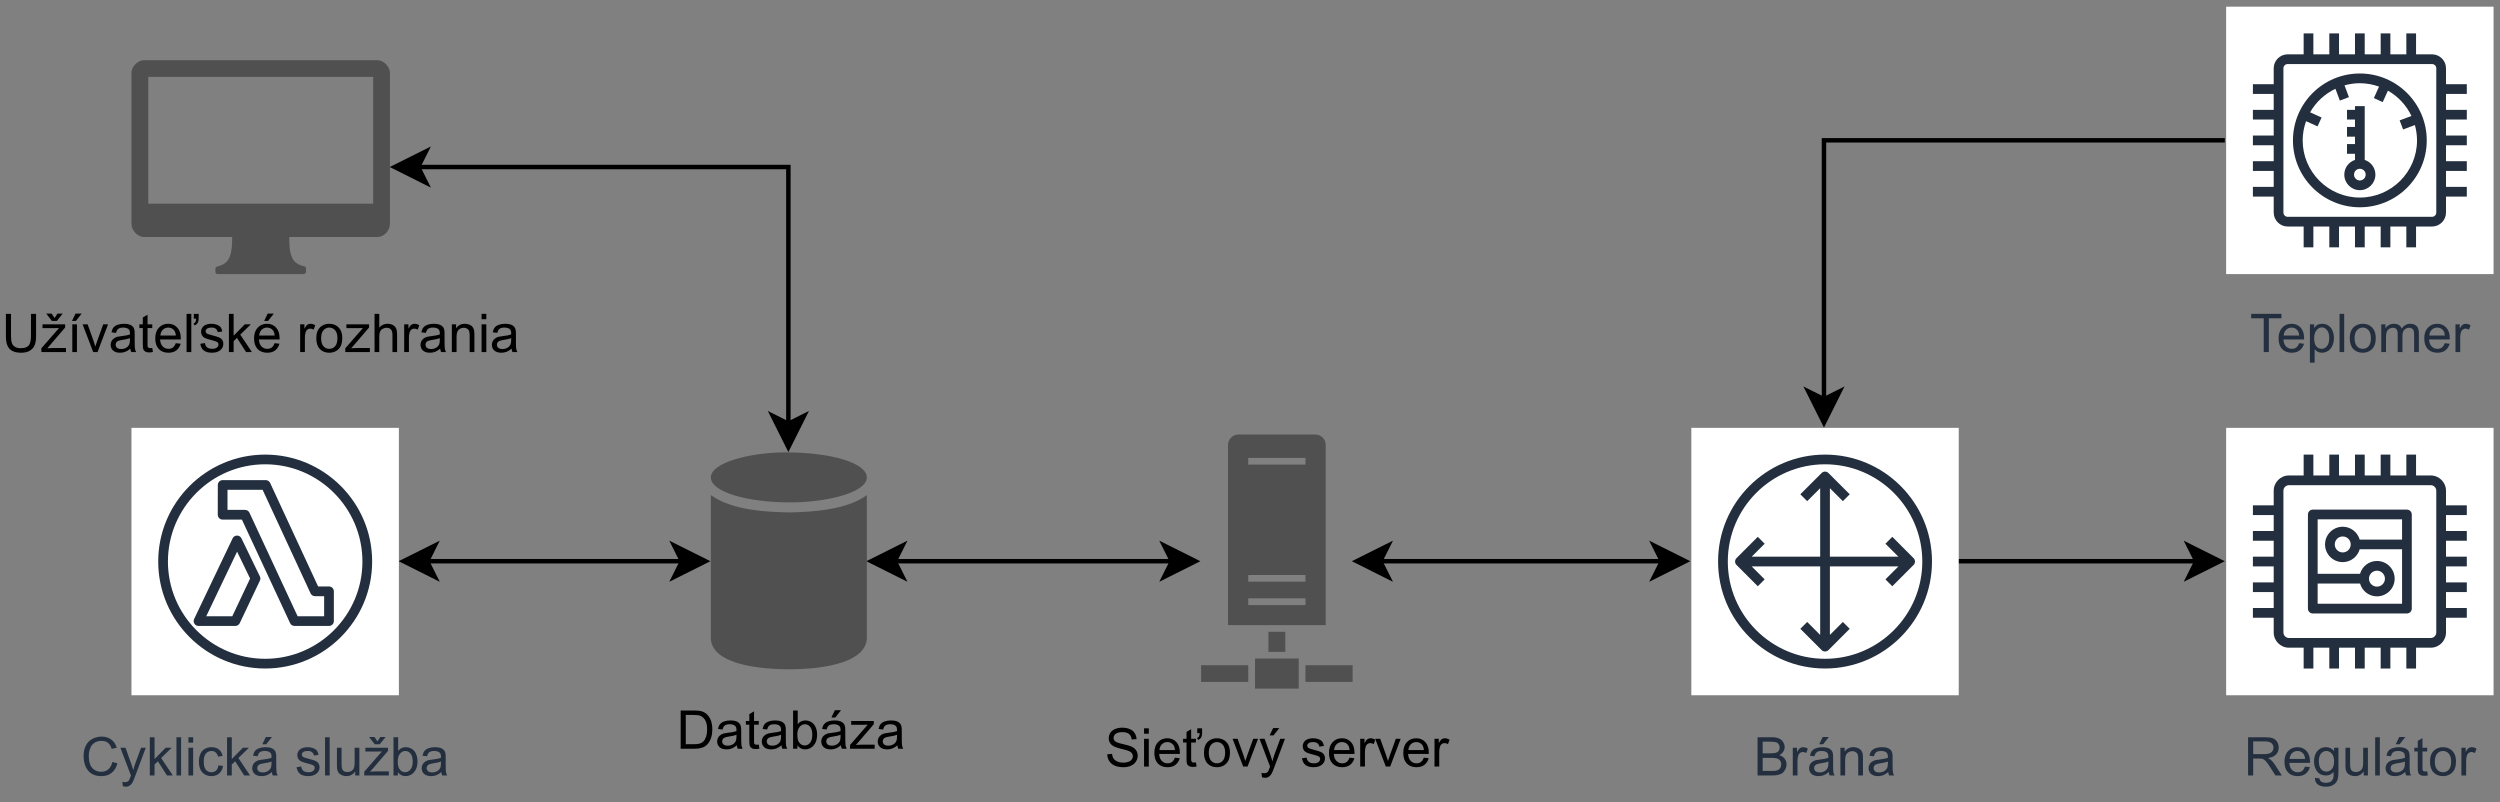 <?xml version="1.0" encoding="UTF-8" standalone="no"?>
<svg 
   width="420.96pt"
   height="135.12pt"
   viewBox="0 0 420.96 135.12"
   version="1.1"
   id="svg342"
   xmlns:xlink="http://www.w3.org/1999/xlink"
   xmlns="http://www.w3.org/2000/svg"
   xmlns:svg="http://www.w3.org/2000/svg" content="%3Cmxfile%20host%3D%22app.diagrams.net%22%20modified%3D%222023-04-27T12%3A42%3A19.243Z%22%20agent%3D%22Mozilla%2F5.0%20(Windows%20NT%2010.0%3B%20Win64%3B%20x64)%20AppleWebKit%2F537.36%20(KHTML%2C%20like%20Gecko)%20Chrome%2F111.0.0.0%20Safari%2F537.36%20OPR%2F97.0.0.0%22%20etag%3D%22HpfS0YXTaLjJG8VN2_vz%22%20version%3D%2221.1.8%22%20type%3D%22device%22%3E%20%20%20%3Cdiagram%20name%3D%22Page-1%22%20id%3D%22-tkkrf8Qptewk777ZRkj%22%3E%20%20%20%20%20%3CmxGraphModel%20dx%3D%221393%22%20dy%3D%22766%22%20grid%3D%221%22%20gridSize%3D%2210%22%20guides%3D%221%22%20tooltips%3D%221%22%20connect%3D%221%22%20arrows%3D%221%22%20fold%3D%221%22%20page%3D%220%22%20pageScale%3D%221%22%20pageWidth%3D%22850%22%20pageHeight%3D%221100%22%20math%3D%220%22%20shadow%3D%220%22%3E%20%20%20%20%20%20%20%3Croot%3E%20%20%20%20%20%20%20%20%20%3CmxCell%20id%3D%220%22%20%2F%3E%20%20%20%20%20%20%20%20%20%3CmxCell%20id%3D%221%22%20parent%3D%220%22%20%2F%3E%20%20%20%20%20%20%20%20%20%3CmxCell%20id%3D%22C4zpo3pCTTCmtiMoI55f-9%22%20value%3D%22%22%20style%3D%22edgeStyle%3DorthogonalEdgeStyle%3Brounded%3D0%3BorthogonalLoop%3D1%3BjettySize%3Dauto%3Bhtml%3D1%3BstartArrow%3Dclassic%3BstartFill%3D1%3BendArrow%3Dnone%3BendFill%3D0%3B%22%20parent%3D%221%22%20source%3D%22C4zpo3pCTTCmtiMoI55f-1%22%20target%3D%22C4zpo3pCTTCmtiMoI55f-2%22%20edge%3D%221%22%3E%20%20%20%20%20%20%20%20%20%20%20%3CmxGeometry%20relative%3D%221%22%20as%3D%22geometry%22%20%2F%3E%20%20%20%20%20%20%20%20%20%3C%2FmxCell%3E%20%20%20%20%20%20%20%20%20%3CmxCell%20id%3D%22C4zpo3pCTTCmtiMoI55f-1%22%20value%3D%22Regul%C3%A1tor%22%20style%3D%22sketch%3D0%3BoutlineConnect%3D0%3BfontColor%3D%23232F3E%3BgradientColor%3Dnone%3BstrokeColor%3D%23232F3E%3BfillColor%3D%23ffffff%3Bdashed%3D0%3BverticalLabelPosition%3Dbottom%3BverticalAlign%3Dtop%3Balign%3Dcenter%3Bhtml%3D1%3BfontSize%3D12%3BfontStyle%3D0%3Baspect%3Dfixed%3Bshape%3Dmxgraph.aws4.resourceIcon%3BresIcon%3Dmxgraph.aws4.generic%3B%22%20parent%3D%221%22%20vertex%3D%221%22%3E%20%20%20%20%20%20%20%20%20%20%20%3CmxGeometry%20x%3D%22670%22%20y%3D%22204.5%22%20width%3D%2260%22%20height%3D%2260%22%20as%3D%22geometry%22%20%2F%3E%20%20%20%20%20%20%20%20%20%3C%2FmxCell%3E%20%20%20%20%20%20%20%20%20%3CmxCell%20id%3D%22C4zpo3pCTTCmtiMoI55f-10%22%20value%3D%22%22%20style%3D%22edgeStyle%3DorthogonalEdgeStyle%3Brounded%3D0%3BorthogonalLoop%3D1%3BjettySize%3Dauto%3Bhtml%3D1%3BstartArrow%3Dclassic%3BstartFill%3D1%3B%22%20parent%3D%221%22%20source%3D%22C4zpo3pCTTCmtiMoI55f-2%22%20target%3D%22C4zpo3pCTTCmtiMoI55f-4%22%20edge%3D%221%22%3E%20%20%20%20%20%20%20%20%20%20%20%3CmxGeometry%20relative%3D%221%22%20as%3D%22geometry%22%3E%20%20%20%20%20%20%20%20%20%20%20%20%20%3CmxPoint%20x%3D%22510%22%20y%3D%22238.5%22%20as%3D%22targetPoint%22%20%2F%3E%20%20%20%20%20%20%20%20%20%20%20%3C%2FmxGeometry%3E%20%20%20%20%20%20%20%20%20%3C%2FmxCell%3E%20%20%20%20%20%20%20%20%20%3CmxCell%20id%3D%22C4zpo3pCTTCmtiMoI55f-2%22%20value%3D%22Br%C3%A1na%22%20style%3D%22sketch%3D0%3BoutlineConnect%3D0%3BfontColor%3D%23232F3E%3BgradientColor%3Dnone%3BstrokeColor%3D%23232F3E%3BfillColor%3D%23ffffff%3Bdashed%3D0%3BverticalLabelPosition%3Dbottom%3BverticalAlign%3Dtop%3Balign%3Dcenter%3Bhtml%3D1%3BfontSize%3D12%3BfontStyle%3D0%3Baspect%3Dfixed%3Bshape%3Dmxgraph.aws4.resourceIcon%3BresIcon%3Dmxgraph.aws4.customer_gateway%3B%22%20parent%3D%221%22%20vertex%3D%221%22%3E%20%20%20%20%20%20%20%20%20%20%20%3CmxGeometry%20x%3D%22550%22%20y%3D%22204.5%22%20width%3D%2260%22%20height%3D%2260%22%20as%3D%22geometry%22%20%2F%3E%20%20%20%20%20%20%20%20%20%3C%2FmxCell%3E%20%20%20%20%20%20%20%20%20%3CmxCell%20id%3D%22C4zpo3pCTTCmtiMoI55f-12%22%20value%3D%22%22%20style%3D%22edgeStyle%3DorthogonalEdgeStyle%3Brounded%3D0%3BorthogonalLoop%3D1%3BjettySize%3Dauto%3Bhtml%3D1%3BstartArrow%3Dclassic%3BstartFill%3D1%3B%22%20parent%3D%221%22%20source%3D%22C4zpo3pCTTCmtiMoI55f-4%22%20target%3D%22C4zpo3pCTTCmtiMoI55f-5%22%20edge%3D%221%22%3E%20%20%20%20%20%20%20%20%20%20%20%3CmxGeometry%20relative%3D%221%22%20as%3D%22geometry%22%20%2F%3E%20%20%20%20%20%20%20%20%20%3C%2FmxCell%3E%20%20%20%20%20%20%20%20%20%3CmxCell%20id%3D%22C4zpo3pCTTCmtiMoI55f-4%22%20value%3D%22Sie%C5%A5ov%C3%BD%20server%22%20style%3D%22sketch%3D0%3BpointerEvents%3D1%3Bshadow%3D0%3Bdashed%3D0%3Bhtml%3D1%3BstrokeColor%3Dnone%3BfillColor%3D%23505050%3BlabelPosition%3Dcenter%3BverticalLabelPosition%3Dbottom%3BverticalAlign%3Dtop%3BoutlineConnect%3D0%3Balign%3Dcenter%3Bshape%3Dmxgraph.office.servers.network%3B%22%20parent%3D%221%22%20vertex%3D%221%22%3E%20%20%20%20%20%20%20%20%20%20%20%3CmxGeometry%20x%3D%22440%22%20y%3D%22206%22%20width%3D%2234%22%20height%3D%2257%22%20as%3D%22geometry%22%20%2F%3E%20%20%20%20%20%20%20%20%20%3C%2FmxCell%3E%20%20%20%20%20%20%20%20%20%3CmxCell%20id%3D%22C4zpo3pCTTCmtiMoI55f-5%22%20value%3D%22Datab%C3%A1za%22%20style%3D%22sketch%3D0%3Bshadow%3D0%3Bdashed%3D0%3Bhtml%3D1%3BstrokeColor%3Dnone%3BfillColor%3D%23505050%3BlabelPosition%3Dcenter%3BverticalLabelPosition%3Dbottom%3BverticalAlign%3Dtop%3BoutlineConnect%3D0%3Balign%3Dcenter%3Bshape%3Dmxgraph.office.databases.database%3B%22%20parent%3D%221%22%20vertex%3D%221%22%3E%20%20%20%20%20%20%20%20%20%20%20%3CmxGeometry%20x%3D%22330%22%20y%3D%22210%22%20width%3D%2235%22%20height%3D%2249%22%20as%3D%22geometry%22%20%2F%3E%20%20%20%20%20%20%20%20%20%3C%2FmxCell%3E%20%20%20%20%20%20%20%20%20%3CmxCell%20id%3D%22C4zpo3pCTTCmtiMoI55f-28%22%20style%3D%22edgeStyle%3DorthogonalEdgeStyle%3Brounded%3D0%3BorthogonalLoop%3D1%3BjettySize%3Dauto%3Bhtml%3D1%3BstartArrow%3Dclassic%3BstartFill%3D1%3B%22%20parent%3D%221%22%20source%3D%22C4zpo3pCTTCmtiMoI55f-6%22%20target%3D%22C4zpo3pCTTCmtiMoI55f-5%22%20edge%3D%221%22%3E%20%20%20%20%20%20%20%20%20%20%20%3CmxGeometry%20relative%3D%221%22%20as%3D%22geometry%22%20%2F%3E%20%20%20%20%20%20%20%20%20%3C%2FmxCell%3E%20%20%20%20%20%20%20%20%20%3CmxCell%20id%3D%22C4zpo3pCTTCmtiMoI55f-6%22%20value%3D%22U%C5%BE%C3%ADvate%C4%BEsk%C3%A9%20rozhrania%22%20style%3D%22sketch%3D0%3BpointerEvents%3D1%3Bshadow%3D0%3Bdashed%3D0%3Bhtml%3D1%3BstrokeColor%3Dnone%3BfillColor%3D%23505050%3BlabelPosition%3Dcenter%3BverticalLabelPosition%3Dbottom%3BverticalAlign%3Dtop%3BoutlineConnect%3D0%3Balign%3Dcenter%3Bshape%3Dmxgraph.office.devices.mac_client%3B%22%20parent%3D%221%22%20vertex%3D%221%22%3E%20%20%20%20%20%20%20%20%20%20%20%3CmxGeometry%20x%3D%22200%22%20y%3D%22122%22%20width%3D%2258%22%20height%3D%2248%22%20as%3D%22geometry%22%20%2F%3E%20%20%20%20%20%20%20%20%20%3C%2FmxCell%3E%20%20%20%20%20%20%20%20%20%3CmxCell%20id%3D%22C4zpo3pCTTCmtiMoI55f-18%22%20style%3D%22edgeStyle%3DorthogonalEdgeStyle%3Brounded%3D0%3BorthogonalLoop%3D1%3BjettySize%3Dauto%3Bhtml%3D1%3BstartArrow%3Dclassic%3BstartFill%3D1%3B%22%20parent%3D%221%22%20source%3D%22C4zpo3pCTTCmtiMoI55f-8%22%20target%3D%22C4zpo3pCTTCmtiMoI55f-5%22%20edge%3D%221%22%3E%20%20%20%20%20%20%20%20%20%20%20%3CmxGeometry%20relative%3D%221%22%20as%3D%22geometry%22%20%2F%3E%20%20%20%20%20%20%20%20%20%3C%2FmxCell%3E%20%20%20%20%20%20%20%20%20%3CmxCell%20id%3D%22C4zpo3pCTTCmtiMoI55f-8%22%20value%3D%22Cyklick%C3%A1%20slu%C5%BEba%22%20style%3D%22sketch%3D0%3BoutlineConnect%3D0%3BfontColor%3D%23232F3E%3BgradientColor%3Dnone%3BstrokeColor%3D%23232F3E%3BfillColor%3D%23ffffff%3Bdashed%3D0%3BverticalLabelPosition%3Dbottom%3BverticalAlign%3Dtop%3Balign%3Dcenter%3Bhtml%3D1%3BfontSize%3D12%3BfontStyle%3D0%3Baspect%3Dfixed%3Bshape%3Dmxgraph.aws4.resourceIcon%3BresIcon%3Dmxgraph.aws4.lambda_function%3B%22%20parent%3D%221%22%20vertex%3D%221%22%3E%20%20%20%20%20%20%20%20%20%20%20%3CmxGeometry%20x%3D%22200%22%20y%3D%22204.5%22%20width%3D%2260%22%20height%3D%2260%22%20as%3D%22geometry%22%20%2F%3E%20%20%20%20%20%20%20%20%20%3C%2FmxCell%3E%20%20%20%20%20%20%20%20%20%3CmxCell%20id%3D%22C4zpo3pCTTCmtiMoI55f-26%22%20style%3D%22edgeStyle%3DorthogonalEdgeStyle%3Brounded%3D0%3BorthogonalLoop%3D1%3BjettySize%3Dauto%3Bhtml%3D1%3BstartArrow%3Dnone%3BstartFill%3D0%3BendArrow%3Dclassic%3BendFill%3D1%3B%22%20parent%3D%221%22%20source%3D%22C4zpo3pCTTCmtiMoI55f-25%22%20target%3D%22C4zpo3pCTTCmtiMoI55f-2%22%20edge%3D%221%22%3E%20%20%20%20%20%20%20%20%20%20%20%3CmxGeometry%20relative%3D%221%22%20as%3D%22geometry%22%20%2F%3E%20%20%20%20%20%20%20%20%20%3C%2FmxCell%3E%20%20%20%20%20%20%20%20%20%3CmxCell%20id%3D%22C4zpo3pCTTCmtiMoI55f-25%22%20value%3D%22Teplomer%22%20style%3D%22sketch%3D0%3BoutlineConnect%3D0%3BfontColor%3D%23232F3E%3BgradientColor%3Dnone%3BstrokeColor%3D%23232F3E%3BfillColor%3D%23ffffff%3Bdashed%3D0%3BverticalLabelPosition%3Dbottom%3BverticalAlign%3Dtop%3Balign%3Dcenter%3Bhtml%3D1%3BfontSize%3D12%3BfontStyle%3D0%3Baspect%3Dfixed%3Bshape%3Dmxgraph.aws4.resourceIcon%3BresIcon%3Dmxgraph.aws4.thermostat%3B%22%20parent%3D%221%22%20vertex%3D%221%22%3E%20%20%20%20%20%20%20%20%20%20%20%3CmxGeometry%20x%3D%22670%22%20y%3D%22110%22%20width%3D%2260%22%20height%3D%2260%22%20as%3D%22geometry%22%20%2F%3E%20%20%20%20%20%20%20%20%20%3C%2FmxCell%3E%20%20%20%20%20%20%20%3C%2Froot%3E%20%20%20%20%20%3C%2FmxGraphModel%3E%20%20%20%3C%2Fdiagram%3E%20%3C%2Fmxfile%3E%20">
  <rect x="0" y="0" width="420.96" height="135.12" fill="#808080" stroke="none"/>
  <defs
     id="defs110">
    <g
       id="g108">
      <g
         id="glyph-0-0">
        <path
           d="M 1.125 0 L 1.125 -5.625 L 5.625 -5.625 L 5.625 0 Z M 1.266 -0.141 L 5.484 -0.141 L 5.484 -5.484 L 1.266 -5.484 Z M 1.266 -0.141 "
           id="path2" />
      </g>
      <g
         id="glyph-0-1">
        <path
           d="M 0.703 0 L 0.703 -6.438 L 3.562 -6.438 C 4.133 -6.438 4.57 -6.379 4.875 -6.266 C 5.176 -6.148 5.414 -5.945 5.594 -5.656 C 5.77 -5.363 5.859 -5.039 5.859 -4.688 C 5.859 -4.227 5.707 -3.844 5.406 -3.531 C 5.113 -3.219 4.66 -3.02 4.047 -2.938 C 4.266 -2.82 4.438 -2.711 4.562 -2.609 C 4.812 -2.379 5.047 -2.094 5.266 -1.75 L 6.391 0 L 5.312 0 L 4.453 -1.344 C 4.211 -1.727 4.008 -2.02 3.844 -2.219 C 3.688 -2.426 3.539 -2.57 3.406 -2.656 C 3.281 -2.738 3.156 -2.797 3.031 -2.828 C 2.926 -2.848 2.766 -2.859 2.547 -2.859 L 1.562 -2.859 L 1.562 0 Z M 1.562 -3.594 L 3.391 -3.594 C 3.785 -3.594 4.094 -3.633 4.312 -3.719 C 4.531 -3.801 4.695 -3.93 4.812 -4.109 C 4.926 -4.285 4.984 -4.477 4.984 -4.688 C 4.984 -4.988 4.867 -5.238 4.641 -5.438 C 4.422 -5.633 4.07 -5.734 3.594 -5.734 L 1.562 -5.734 Z M 1.562 -3.594 "
           id="path5" />
      </g>
      <g
         id="glyph-0-2">
        <path
           d="M 3.781 -1.5 L 4.609 -1.406 C 4.473 -0.926 4.227 -0.551 3.875 -0.281 C 3.531 -0.02 3.086 0.109 2.547 0.109 C 1.867 0.109 1.328 -0.098 0.922 -0.516 C 0.523 -0.941 0.328 -1.535 0.328 -2.297 C 0.328 -3.078 0.531 -3.68 0.938 -4.109 C 1.344 -4.547 1.867 -4.766 2.516 -4.766 C 3.141 -4.766 3.645 -4.551 4.031 -4.125 C 4.426 -3.707 4.625 -3.113 4.625 -2.344 C 4.625 -2.289 4.625 -2.219 4.625 -2.125 L 1.141 -2.125 C 1.172 -1.613 1.316 -1.223 1.578 -0.953 C 1.836 -0.68 2.164 -0.547 2.562 -0.547 C 2.852 -0.547 3.098 -0.617 3.297 -0.766 C 3.504 -0.922 3.664 -1.164 3.781 -1.5 Z M 1.188 -2.781 L 3.797 -2.781 C 3.766 -3.176 3.664 -3.473 3.5 -3.672 C 3.25 -3.973 2.922 -4.125 2.516 -4.125 C 2.148 -4.125 1.844 -4 1.594 -3.75 C 1.352 -3.508 1.219 -3.188 1.188 -2.781 Z M 1.188 -2.781 "
           id="path8" />
      </g>
      <g
         id="glyph-0-3">
        <path
           d="M 0.453 0.391 L 1.219 0.5 C 1.25 0.738 1.336 0.91 1.484 1.016 C 1.68 1.16 1.953 1.234 2.297 1.234 C 2.66 1.234 2.941 1.16 3.141 1.016 C 3.336 0.867 3.473 0.664 3.547 0.406 C 3.586 0.238 3.602 -0.098 3.594 -0.609 C 3.25 -0.203 2.82 0 2.312 0 C 1.664 0 1.164 -0.227 0.812 -0.688 C 0.469 -1.156 0.297 -1.711 0.297 -2.359 C 0.297 -2.805 0.375 -3.219 0.531 -3.594 C 0.695 -3.969 0.93 -4.254 1.234 -4.453 C 1.535 -4.66 1.895 -4.766 2.312 -4.766 C 2.863 -4.766 3.316 -4.547 3.672 -4.109 L 3.672 -4.672 L 4.406 -4.672 L 4.406 -0.641 C 4.406 0.086 4.328 0.602 4.172 0.906 C 4.023 1.207 3.789 1.445 3.469 1.625 C 3.156 1.801 2.766 1.891 2.297 1.891 C 1.734 1.891 1.281 1.766 0.938 1.516 C 0.602 1.266 0.441 0.891 0.453 0.391 Z M 1.109 -2.422 C 1.109 -1.805 1.227 -1.359 1.469 -1.078 C 1.707 -0.797 2.008 -0.656 2.375 -0.656 C 2.738 -0.656 3.047 -0.797 3.297 -1.078 C 3.547 -1.359 3.672 -1.797 3.672 -2.391 C 3.672 -2.961 3.539 -3.395 3.281 -3.688 C 3.031 -3.977 2.727 -4.125 2.375 -4.125 C 2.02 -4.125 1.719 -3.977 1.469 -3.688 C 1.227 -3.406 1.109 -2.984 1.109 -2.422 Z M 1.109 -2.422 "
           id="path11" />
      </g>
      <g
         id="glyph-0-4">
        <path
           d="M 3.656 0 L 3.656 -0.688 C 3.289 -0.156 2.797 0.109 2.172 0.109 C 1.898 0.109 1.645 0.055 1.406 -0.047 C 1.164 -0.16 0.984 -0.297 0.859 -0.453 C 0.742 -0.609 0.664 -0.801 0.625 -1.031 C 0.594 -1.188 0.578 -1.438 0.578 -1.781 L 0.578 -4.672 L 1.359 -4.672 L 1.359 -2.078 C 1.359 -1.66 1.379 -1.383 1.422 -1.25 C 1.461 -1.039 1.562 -0.875 1.719 -0.75 C 1.883 -0.633 2.086 -0.578 2.328 -0.578 C 2.566 -0.578 2.789 -0.633 3 -0.75 C 3.207 -0.875 3.352 -1.039 3.438 -1.25 C 3.52 -1.457 3.562 -1.766 3.562 -2.172 L 3.562 -4.672 L 4.359 -4.672 L 4.359 0 Z M 3.656 0 "
           id="path14" />
      </g>
      <g
         id="glyph-0-5">
        <path
           d="M 0.578 0 L 0.578 -6.438 L 1.359 -6.438 L 1.359 0 Z M 0.578 0 "
           id="path17" />
      </g>
      <g
         id="glyph-0-6">
        <path
           d="M 3.641 -0.578 C 3.348 -0.328 3.066 -0.148 2.797 -0.047 C 2.523 0.055 2.234 0.109 1.922 0.109 C 1.41 0.109 1.016 -0.016 0.734 -0.266 C 0.461 -0.516 0.328 -0.836 0.328 -1.234 C 0.328 -1.461 0.379 -1.672 0.484 -1.859 C 0.586 -2.047 0.723 -2.195 0.891 -2.312 C 1.055 -2.426 1.242 -2.516 1.453 -2.578 C 1.609 -2.609 1.844 -2.645 2.156 -2.688 C 2.801 -2.758 3.273 -2.852 3.578 -2.969 C 3.578 -3.07 3.578 -3.141 3.578 -3.172 C 3.578 -3.492 3.504 -3.719 3.359 -3.844 C 3.148 -4.031 2.848 -4.125 2.453 -4.125 C 2.078 -4.125 1.801 -4.055 1.625 -3.922 C 1.445 -3.797 1.316 -3.566 1.234 -3.234 L 0.469 -3.328 C 0.531 -3.66 0.641 -3.926 0.797 -4.125 C 0.961 -4.332 1.195 -4.488 1.5 -4.594 C 1.812 -4.707 2.164 -4.766 2.562 -4.766 C 2.969 -4.766 3.289 -4.719 3.531 -4.625 C 3.781 -4.531 3.961 -4.41 4.078 -4.266 C 4.203 -4.129 4.285 -3.953 4.328 -3.734 C 4.359 -3.598 4.375 -3.359 4.375 -3.016 L 4.375 -1.953 C 4.375 -1.223 4.391 -0.758 4.422 -0.562 C 4.453 -0.363 4.52 -0.176 4.625 0 L 3.797 0 C 3.711 -0.164 3.66 -0.359 3.641 -0.578 Z M 3.578 -2.344 C 3.285 -2.227 2.852 -2.129 2.281 -2.047 C 1.957 -1.992 1.727 -1.938 1.594 -1.875 C 1.457 -1.82 1.352 -1.738 1.281 -1.625 C 1.207 -1.508 1.172 -1.383 1.172 -1.25 C 1.172 -1.039 1.25 -0.863 1.406 -0.719 C 1.562 -0.582 1.797 -0.516 2.109 -0.516 C 2.41 -0.516 2.68 -0.582 2.922 -0.719 C 3.16 -0.852 3.336 -1.035 3.453 -1.266 C 3.535 -1.441 3.578 -1.703 3.578 -2.047 Z M 2.031 -5.25 L 2.625 -6.484 L 3.656 -6.484 L 2.688 -5.25 Z M 2.031 -5.25 "
           id="path20" />
      </g>
      <g
         id="glyph-0-7">
        <path
           d="M 2.328 -0.703 L 2.438 -0.016 C 2.207 0.035 2.008 0.062 1.844 0.062 C 1.551 0.062 1.328 0.016 1.172 -0.078 C 1.016 -0.172 0.898 -0.289 0.828 -0.438 C 0.766 -0.582 0.734 -0.891 0.734 -1.359 L 0.734 -4.047 L 0.156 -4.047 L 0.156 -4.672 L 0.734 -4.672 L 0.734 -5.828 L 1.531 -6.297 L 1.531 -4.672 L 2.328 -4.672 L 2.328 -4.047 L 1.531 -4.047 L 1.531 -1.328 C 1.531 -1.098 1.539 -0.953 1.562 -0.891 C 1.594 -0.828 1.641 -0.773 1.703 -0.734 C 1.766 -0.691 1.852 -0.672 1.969 -0.672 C 2.062 -0.672 2.18 -0.68 2.328 -0.703 Z M 2.328 -0.703 "
           id="path23" />
      </g>
      <g
         id="glyph-0-8">
        <path
           d="M 0.297 -2.328 C 0.297 -3.191 0.535 -3.832 1.016 -4.25 C 1.422 -4.594 1.91 -4.766 2.484 -4.766 C 3.129 -4.766 3.656 -4.555 4.062 -4.141 C 4.469 -3.723 4.672 -3.145 4.672 -2.406 C 4.672 -1.801 4.578 -1.328 4.391 -0.984 C 4.211 -0.641 3.953 -0.367 3.609 -0.172 C 3.266 0.016 2.891 0.109 2.484 0.109 C 1.828 0.109 1.297 -0.098 0.891 -0.516 C 0.492 -0.941 0.297 -1.547 0.297 -2.328 Z M 1.109 -2.328 C 1.109 -1.734 1.238 -1.285 1.5 -0.984 C 1.758 -0.691 2.086 -0.547 2.484 -0.547 C 2.879 -0.547 3.207 -0.691 3.469 -0.984 C 3.727 -1.285 3.859 -1.742 3.859 -2.359 C 3.859 -2.93 3.727 -3.367 3.469 -3.672 C 3.207 -3.973 2.879 -4.125 2.484 -4.125 C 2.086 -4.125 1.758 -3.973 1.5 -3.672 C 1.238 -3.379 1.109 -2.93 1.109 -2.328 Z M 1.109 -2.328 "
           id="path26" />
      </g>
      <g
         id="glyph-0-9">
        <path
           d="M 0.578 0 L 0.578 -4.672 L 1.297 -4.672 L 1.297 -3.953 C 1.473 -4.285 1.641 -4.504 1.797 -4.609 C 1.953 -4.711 2.125 -4.766 2.312 -4.766 C 2.57 -4.766 2.844 -4.68 3.125 -4.516 L 2.844 -3.781 C 2.656 -3.895 2.461 -3.953 2.266 -3.953 C 2.098 -3.953 1.941 -3.898 1.797 -3.797 C 1.66 -3.691 1.562 -3.547 1.5 -3.359 C 1.414 -3.078 1.375 -2.77 1.375 -2.438 L 1.375 0 Z M 0.578 0 "
           id="path29" />
      </g>
      <g
         id="glyph-0-10">
        <path
           d="M 0.656 0 L 0.656 -6.438 L 3.078 -6.438 C 3.566 -6.438 3.957 -6.367 4.25 -6.234 C 4.551 -6.109 4.785 -5.91 4.953 -5.641 C 5.129 -5.367 5.219 -5.086 5.219 -4.797 C 5.219 -4.516 5.141 -4.254 4.984 -4.016 C 4.836 -3.773 4.613 -3.578 4.312 -3.422 C 4.695 -3.305 4.992 -3.113 5.203 -2.844 C 5.422 -2.57 5.531 -2.25 5.531 -1.875 C 5.531 -1.57 5.461 -1.289 5.328 -1.031 C 5.203 -0.77 5.047 -0.566 4.859 -0.422 C 4.672 -0.285 4.438 -0.18 4.156 -0.109 C 3.875 -0.035 3.523 0 3.109 0 Z M 1.516 -3.734 L 2.906 -3.734 C 3.281 -3.734 3.551 -3.758 3.719 -3.812 C 3.938 -3.875 4.098 -3.977 4.203 -4.125 C 4.316 -4.281 4.375 -4.469 4.375 -4.688 C 4.375 -4.906 4.32 -5.094 4.219 -5.25 C 4.113 -5.414 3.969 -5.531 3.781 -5.594 C 3.594 -5.656 3.266 -5.688 2.797 -5.688 L 1.516 -5.688 Z M 1.516 -0.766 L 3.109 -0.766 C 3.391 -0.766 3.586 -0.773 3.703 -0.797 C 3.891 -0.828 4.051 -0.883 4.188 -0.969 C 4.32 -1.051 4.43 -1.172 4.516 -1.328 C 4.598 -1.484 4.641 -1.664 4.641 -1.875 C 4.641 -2.113 4.578 -2.32 4.453 -2.5 C 4.328 -2.676 4.156 -2.797 3.938 -2.859 C 3.719 -2.93 3.406 -2.969 3 -2.969 L 1.516 -2.969 Z M 1.516 -0.766 "
           id="path32" />
      </g>
      <g
         id="glyph-0-11">
        <path
           d="M 0.594 0 L 0.594 -4.672 L 1.312 -4.672 L 1.312 -4 C 1.645 -4.508 2.141 -4.766 2.797 -4.766 C 3.078 -4.766 3.332 -4.711 3.562 -4.609 C 3.801 -4.516 3.977 -4.383 4.094 -4.219 C 4.207 -4.062 4.289 -3.867 4.344 -3.641 C 4.375 -3.492 4.391 -3.238 4.391 -2.875 L 4.391 0 L 3.594 0 L 3.594 -2.844 C 3.594 -3.164 3.562 -3.406 3.5 -3.562 C 3.438 -3.719 3.328 -3.844 3.172 -3.938 C 3.016 -4.039 2.832 -4.094 2.625 -4.094 C 2.289 -4.094 2 -3.984 1.75 -3.766 C 1.508 -3.555 1.391 -3.148 1.391 -2.547 L 1.391 0 Z M 0.594 0 "
           id="path35" />
      </g>
      <g
         id="glyph-0-12">
        <path
           d="M 3.641 -0.578 C 3.348 -0.328 3.066 -0.148 2.797 -0.047 C 2.523 0.055 2.234 0.109 1.922 0.109 C 1.41 0.109 1.016 -0.016 0.734 -0.266 C 0.461 -0.516 0.328 -0.836 0.328 -1.234 C 0.328 -1.461 0.379 -1.672 0.484 -1.859 C 0.586 -2.047 0.723 -2.195 0.891 -2.312 C 1.055 -2.426 1.242 -2.516 1.453 -2.578 C 1.609 -2.609 1.844 -2.645 2.156 -2.688 C 2.801 -2.758 3.273 -2.852 3.578 -2.969 C 3.578 -3.07 3.578 -3.141 3.578 -3.172 C 3.578 -3.492 3.504 -3.719 3.359 -3.844 C 3.148 -4.031 2.848 -4.125 2.453 -4.125 C 2.078 -4.125 1.801 -4.055 1.625 -3.922 C 1.445 -3.797 1.316 -3.566 1.234 -3.234 L 0.469 -3.328 C 0.531 -3.66 0.641 -3.926 0.797 -4.125 C 0.961 -4.332 1.195 -4.488 1.5 -4.594 C 1.812 -4.707 2.164 -4.766 2.562 -4.766 C 2.969 -4.766 3.289 -4.719 3.531 -4.625 C 3.781 -4.531 3.961 -4.41 4.078 -4.266 C 4.203 -4.129 4.285 -3.953 4.328 -3.734 C 4.359 -3.598 4.375 -3.359 4.375 -3.016 L 4.375 -1.953 C 4.375 -1.223 4.391 -0.758 4.422 -0.562 C 4.453 -0.363 4.52 -0.176 4.625 0 L 3.797 0 C 3.711 -0.164 3.66 -0.359 3.641 -0.578 Z M 3.578 -2.344 C 3.285 -2.227 2.852 -2.129 2.281 -2.047 C 1.957 -1.992 1.727 -1.938 1.594 -1.875 C 1.457 -1.82 1.352 -1.738 1.281 -1.625 C 1.207 -1.508 1.172 -1.383 1.172 -1.25 C 1.172 -1.039 1.25 -0.863 1.406 -0.719 C 1.562 -0.582 1.797 -0.516 2.109 -0.516 C 2.41 -0.516 2.68 -0.582 2.922 -0.719 C 3.16 -0.852 3.336 -1.035 3.453 -1.266 C 3.535 -1.441 3.578 -1.703 3.578 -2.047 Z M 3.578 -2.344 "
           id="path38" />
      </g>
      <g
         id="glyph-0-13">
        <path
           d="M 0.406 -2.062 L 1.203 -2.141 C 1.242 -1.816 1.332 -1.551 1.469 -1.344 C 1.613 -1.133 1.832 -0.969 2.125 -0.844 C 2.414 -0.719 2.742 -0.656 3.109 -0.656 C 3.43 -0.656 3.719 -0.703 3.969 -0.797 C 4.219 -0.891 4.406 -1.02 4.531 -1.188 C 4.656 -1.363 4.719 -1.551 4.719 -1.75 C 4.719 -1.945 4.656 -2.117 4.531 -2.266 C 4.414 -2.422 4.223 -2.551 3.953 -2.656 C 3.785 -2.727 3.406 -2.832 2.812 -2.969 C 2.219 -3.113 1.801 -3.25 1.562 -3.375 C 1.258 -3.531 1.031 -3.727 0.875 -3.969 C 0.727 -4.207 0.656 -4.477 0.656 -4.781 C 0.656 -5.102 0.742 -5.406 0.922 -5.688 C 1.109 -5.969 1.379 -6.18 1.734 -6.328 C 2.086 -6.473 2.484 -6.547 2.922 -6.547 C 3.398 -6.547 3.82 -6.469 4.188 -6.312 C 4.551 -6.164 4.828 -5.941 5.016 -5.641 C 5.211 -5.336 5.32 -5 5.344 -4.625 L 4.516 -4.562 C 4.473 -4.969 4.328 -5.273 4.078 -5.484 C 3.828 -5.691 3.453 -5.797 2.953 -5.797 C 2.441 -5.797 2.066 -5.703 1.828 -5.516 C 1.586 -5.328 1.469 -5.098 1.469 -4.828 C 1.469 -4.598 1.551 -4.41 1.719 -4.266 C 1.883 -4.109 2.312 -3.953 3 -3.797 C 3.695 -3.641 4.176 -3.504 4.438 -3.391 C 4.812 -3.223 5.086 -3.004 5.266 -2.734 C 5.441 -2.473 5.531 -2.164 5.531 -1.812 C 5.531 -1.477 5.43 -1.156 5.234 -0.844 C 5.035 -0.539 4.754 -0.305 4.391 -0.141 C 4.023 0.023 3.613 0.109 3.156 0.109 C 2.57 0.109 2.082 0.023 1.688 -0.141 C 1.289 -0.316 0.977 -0.57 0.75 -0.906 C 0.531 -1.25 0.414 -1.633 0.406 -2.062 Z M 0.406 -2.062 "
           id="path41" />
      </g>
      <g
         id="glyph-0-14">
        <path
           d="M 0.594 -5.531 L 0.594 -6.438 L 1.391 -6.438 L 1.391 -5.531 Z M 0.594 0 L 0.594 -4.672 L 1.391 -4.672 L 1.391 0 Z M 0.594 0 "
           id="path44" />
      </g>
      <g
         id="glyph-0-15">
        <path
           d="M 2.547 -5.625 L 2.547 -6.438 L 3.359 -6.438 L 3.359 -5.625 C 3.359 -5.332 3.305 -5.094 3.203 -4.906 C 3.098 -4.727 2.93 -4.586 2.703 -4.484 L 2.5 -4.781 C 2.656 -4.852 2.766 -4.953 2.828 -5.078 C 2.898 -5.203 2.941 -5.383 2.953 -5.625 Z M 2.312 -0.703 L 2.438 -0.016 C 2.207 0.035 2.004 0.062 1.828 0.062 C 1.547 0.062 1.32 0.016 1.156 -0.078 C 1 -0.172 0.891 -0.289 0.828 -0.438 C 0.766 -0.582 0.734 -0.891 0.734 -1.359 L 0.734 -4.047 L 0.156 -4.047 L 0.156 -4.672 L 0.734 -4.672 L 0.734 -5.828 L 1.516 -6.297 L 1.516 -4.672 L 2.312 -4.672 L 2.312 -4.047 L 1.516 -4.047 L 1.516 -1.328 C 1.516 -1.098 1.531 -0.953 1.562 -0.891 C 1.594 -0.828 1.641 -0.773 1.703 -0.734 C 1.766 -0.691 1.852 -0.672 1.969 -0.672 C 2.051 -0.672 2.164 -0.68 2.312 -0.703 Z M 2.312 -0.703 "
           id="path47" />
      </g>
      <g
         id="glyph-0-16">
        <path
           d="M 1.891 0 L 0.109 -4.672 L 0.953 -4.672 L 1.953 -1.875 C 2.055 -1.57 2.156 -1.258 2.25 -0.938 C 2.32 -1.176 2.422 -1.469 2.547 -1.812 L 3.578 -4.672 L 4.391 -4.672 L 2.625 0 Z M 1.891 0 "
           id="path50" />
      </g>
      <g
         id="glyph-0-17">
        <path
           d="M 0.562 1.797 L 0.469 1.062 C 0.645 1.102 0.797 1.125 0.922 1.125 C 1.098 1.125 1.238 1.094 1.344 1.031 C 1.445 0.977 1.535 0.898 1.609 0.797 C 1.648 0.711 1.727 0.516 1.844 0.203 C 1.863 0.16 1.891 0.098 1.922 0.016 L 0.141 -4.672 L 1 -4.672 L 1.969 -1.969 C 2.094 -1.625 2.207 -1.266 2.312 -0.891 C 2.395 -1.242 2.5 -1.598 2.625 -1.953 L 3.625 -4.672 L 4.422 -4.672 L 2.641 0.078 C 2.453 0.586 2.305 0.941 2.203 1.141 C 2.055 1.398 1.895 1.586 1.719 1.703 C 1.539 1.828 1.32 1.891 1.062 1.891 C 0.914 1.891 0.75 1.859 0.562 1.797 Z M 1.844 -5.25 L 2.438 -6.484 L 3.469 -6.484 L 2.5 -5.25 Z M 1.844 -5.25 "
           id="path53" />
      </g>
      <g
         id="glyph-0-18" />
      <g
         id="glyph-0-19">
        <path
           d="M 0.281 -1.391 L 1.062 -1.516 C 1.102 -1.203 1.223 -0.961 1.422 -0.797 C 1.629 -0.629 1.91 -0.547 2.266 -0.547 C 2.629 -0.547 2.898 -0.617 3.078 -0.766 C 3.254 -0.91 3.344 -1.082 3.344 -1.281 C 3.344 -1.469 3.266 -1.609 3.109 -1.703 C 2.992 -1.773 2.723 -1.867 2.297 -1.984 C 1.711 -2.129 1.305 -2.254 1.078 -2.359 C 0.859 -2.461 0.691 -2.609 0.578 -2.797 C 0.461 -2.984 0.406 -3.191 0.406 -3.422 C 0.406 -3.629 0.453 -3.82 0.547 -4 C 0.641 -4.176 0.77 -4.328 0.938 -4.453 C 1.062 -4.535 1.227 -4.609 1.438 -4.672 C 1.656 -4.734 1.883 -4.766 2.125 -4.766 C 2.488 -4.766 2.805 -4.711 3.078 -4.609 C 3.359 -4.504 3.566 -4.363 3.703 -4.188 C 3.836 -4.008 3.93 -3.77 3.984 -3.469 L 3.203 -3.359 C 3.172 -3.598 3.066 -3.785 2.891 -3.922 C 2.723 -4.055 2.488 -4.125 2.188 -4.125 C 1.82 -4.125 1.562 -4.062 1.406 -3.938 C 1.25 -3.82 1.172 -3.68 1.172 -3.516 C 1.172 -3.41 1.203 -3.32 1.266 -3.25 C 1.328 -3.156 1.43 -3.082 1.578 -3.031 C 1.648 -3 1.879 -2.93 2.266 -2.828 C 2.828 -2.68 3.219 -2.562 3.438 -2.469 C 3.664 -2.375 3.844 -2.234 3.969 -2.047 C 4.094 -1.867 4.156 -1.645 4.156 -1.375 C 4.156 -1.102 4.078 -0.852 3.922 -0.625 C 3.766 -0.395 3.539 -0.211 3.25 -0.078 C 2.969 0.047 2.641 0.109 2.266 0.109 C 1.66 0.109 1.195 -0.016 0.875 -0.266 C 0.562 -0.523 0.363 -0.898 0.281 -1.391 Z M 0.281 -1.391 "
           id="path57" />
      </g>
      <g
         id="glyph-0-20">
        <path
           d="M 0.688 0 L 0.688 -6.438 L 2.906 -6.438 C 3.414 -6.438 3.801 -6.406 4.062 -6.344 C 4.426 -6.258 4.738 -6.109 5 -5.891 C 5.344 -5.598 5.598 -5.227 5.766 -4.781 C 5.93 -4.344 6.016 -3.832 6.016 -3.25 C 6.016 -2.758 5.957 -2.328 5.844 -1.953 C 5.727 -1.578 5.582 -1.266 5.406 -1.016 C 5.227 -0.766 5.031 -0.566 4.812 -0.422 C 4.602 -0.285 4.348 -0.18 4.047 -0.109 C 3.754 -0.035 3.41 0 3.016 0 Z M 1.547 -0.766 L 2.922 -0.766 C 3.348 -0.766 3.68 -0.801 3.922 -0.875 C 4.16 -0.957 4.352 -1.07 4.5 -1.219 C 4.695 -1.414 4.852 -1.688 4.969 -2.031 C 5.082 -2.375 5.141 -2.785 5.141 -3.266 C 5.141 -3.941 5.031 -4.457 4.812 -4.812 C 4.594 -5.176 4.32 -5.422 4 -5.547 C 3.77 -5.641 3.406 -5.688 2.906 -5.688 L 1.547 -5.688 Z M 1.547 -0.766 "
           id="path60" />
      </g>
      <g
         id="glyph-0-21">
        <path
           d="M 1.328 0 L 0.594 0 L 0.594 -6.438 L 1.375 -6.438 L 1.375 -4.141 C 1.707 -4.555 2.133 -4.766 2.656 -4.766 C 2.945 -4.766 3.219 -4.707 3.469 -4.594 C 3.727 -4.477 3.941 -4.316 4.109 -4.109 C 4.273 -3.898 4.406 -3.645 4.5 -3.344 C 4.594 -3.051 4.641 -2.738 4.641 -2.406 C 4.641 -1.602 4.441 -0.984 4.047 -0.547 C 3.648 -0.109 3.176 0.109 2.625 0.109 C 2.07 0.109 1.641 -0.117 1.328 -0.578 Z M 1.312 -2.375 C 1.312 -1.812 1.391 -1.406 1.547 -1.156 C 1.797 -0.75 2.129 -0.547 2.547 -0.547 C 2.898 -0.547 3.203 -0.695 3.453 -1 C 3.703 -1.301 3.828 -1.75 3.828 -2.344 C 3.828 -2.945 3.707 -3.395 3.469 -3.688 C 3.227 -3.977 2.938 -4.125 2.594 -4.125 C 2.238 -4.125 1.938 -3.973 1.688 -3.672 C 1.438 -3.367 1.312 -2.938 1.312 -2.375 Z M 1.312 -2.375 "
           id="path63" />
      </g>
      <g
         id="glyph-0-22">
        <path
           d="M 0.172 0 L 0.172 -0.641 L 3.141 -4.047 C 2.805 -4.035 2.508 -4.031 2.25 -4.031 L 0.359 -4.031 L 0.359 -4.672 L 4.172 -4.672 L 4.172 -4.141 L 1.641 -1.188 L 1.156 -0.641 C 1.508 -0.672 1.844 -0.688 2.156 -0.688 L 4.312 -0.688 L 4.312 0 Z M 0.172 0 "
           id="path66" />
      </g>
      <g
         id="glyph-0-23">
        <path
           d="M 4.922 -6.438 L 5.781 -6.438 L 5.781 -2.719 C 5.781 -2.07 5.703 -1.555 5.547 -1.172 C 5.398 -0.797 5.133 -0.488 4.75 -0.25 C 4.375 -0.008 3.875 0.109 3.25 0.109 C 2.645 0.109 2.148 0.004 1.766 -0.203 C 1.391 -0.41 1.117 -0.711 0.953 -1.109 C 0.785 -1.504 0.703 -2.039 0.703 -2.719 L 0.703 -6.438 L 1.562 -6.438 L 1.562 -2.719 C 1.562 -2.164 1.613 -1.754 1.719 -1.484 C 1.82 -1.223 2 -1.02 2.25 -0.875 C 2.5 -0.727 2.812 -0.656 3.188 -0.656 C 3.812 -0.656 4.254 -0.797 4.516 -1.078 C 4.785 -1.367 4.922 -1.914 4.922 -2.719 Z M 4.922 -6.438 "
           id="path69" />
      </g>
      <g
         id="glyph-0-24">
        <path
           d="M 0.172 0 L 0.172 -0.641 L 3.141 -4.047 C 2.805 -4.035 2.508 -4.031 2.25 -4.031 L 0.359 -4.031 L 0.359 -4.672 L 4.172 -4.672 L 4.172 -4.141 L 1.641 -1.188 L 1.156 -0.641 C 1.508 -0.672 1.844 -0.688 2.156 -0.688 L 4.312 -0.688 L 4.312 0 Z M 2.391 -5.734 L 2.875 -6.484 L 3.766 -6.484 L 2.781 -5.25 L 1.938 -5.25 L 0.984 -6.484 L 1.891 -6.484 Z M 2.391 -5.734 "
           id="path72" />
      </g>
      <g
         id="glyph-0-25">
        <path
           d="M 0.875 0 L 0.875 -4.672 L 1.656 -4.672 L 1.656 0 Z M 0.828 -5.25 L 1.422 -6.484 L 2.453 -6.484 L 1.484 -5.25 Z M 0.828 -5.25 "
           id="path75" />
      </g>
      <g
         id="glyph-0-26">
        <path
           d="M 1.812 -5.625 L 1.812 -6.438 L 2.625 -6.438 L 2.625 -5.625 C 2.625 -5.332 2.566 -5.094 2.453 -4.906 C 2.348 -4.727 2.18 -4.586 1.953 -4.484 L 1.766 -4.781 C 1.91 -4.852 2.02 -4.953 2.094 -5.078 C 2.164 -5.203 2.203 -5.383 2.203 -5.625 Z M 0.594 0 L 0.594 -6.438 L 1.391 -6.438 L 1.391 0 Z M 0.594 0 "
           id="path78" />
      </g>
      <g
         id="glyph-0-27">
        <path
           d="M 0.594 0 L 0.594 -6.438 L 1.391 -6.438 L 1.391 -2.766 L 3.266 -4.672 L 4.281 -4.672 L 2.5 -2.938 L 4.469 0 L 3.484 0 L 1.953 -2.391 L 1.391 -1.844 L 1.391 0 Z M 0.594 0 "
           id="path81" />
      </g>
      <g
         id="glyph-0-28">
        <path
           d="M 3.781 -1.5 L 4.609 -1.406 C 4.473 -0.926 4.227 -0.551 3.875 -0.281 C 3.531 -0.02 3.086 0.109 2.547 0.109 C 1.867 0.109 1.328 -0.098 0.922 -0.516 C 0.523 -0.941 0.328 -1.535 0.328 -2.297 C 0.328 -3.078 0.531 -3.68 0.938 -4.109 C 1.344 -4.547 1.867 -4.766 2.516 -4.766 C 3.141 -4.766 3.645 -4.551 4.031 -4.125 C 4.426 -3.707 4.625 -3.113 4.625 -2.344 C 4.625 -2.289 4.625 -2.219 4.625 -2.125 L 1.141 -2.125 C 1.172 -1.613 1.316 -1.223 1.578 -0.953 C 1.836 -0.68 2.164 -0.547 2.562 -0.547 C 2.852 -0.547 3.098 -0.617 3.297 -0.766 C 3.504 -0.922 3.664 -1.164 3.781 -1.5 Z M 1.188 -2.781 L 3.797 -2.781 C 3.766 -3.176 3.664 -3.473 3.5 -3.672 C 3.25 -3.973 2.922 -4.125 2.516 -4.125 C 2.148 -4.125 1.844 -4 1.594 -3.75 C 1.352 -3.508 1.219 -3.188 1.188 -2.781 Z M 2.031 -5.25 L 2.625 -6.484 L 3.656 -6.484 L 2.688 -5.25 Z M 2.031 -5.25 "
           id="path84" />
      </g>
      <g
         id="glyph-0-29">
        <path
           d="M 0.594 0 L 0.594 -6.438 L 1.391 -6.438 L 1.391 -4.125 C 1.754 -4.551 2.219 -4.766 2.781 -4.766 C 3.125 -4.766 3.422 -4.695 3.672 -4.562 C 3.93 -4.426 4.113 -4.238 4.219 -4 C 4.332 -3.758 4.391 -3.41 4.391 -2.953 L 4.391 0 L 3.609 0 L 3.609 -2.953 C 3.609 -3.348 3.52 -3.633 3.344 -3.812 C 3.176 -4 2.938 -4.094 2.625 -4.094 C 2.383 -4.094 2.16 -4.031 1.953 -3.906 C 1.742 -3.789 1.598 -3.629 1.516 -3.422 C 1.43 -3.211 1.391 -2.922 1.391 -2.547 L 1.391 0 Z M 0.594 0 "
           id="path87" />
      </g>
      <g
         id="glyph-0-30">
        <path
           d="M 5.297 -2.266 L 6.141 -2.047 C 5.961 -1.348 5.641 -0.812 5.172 -0.438 C 4.711 -0.07 4.145 0.109 3.469 0.109 C 2.781 0.109 2.219 -0.031 1.781 -0.312 C 1.344 -0.594 1.008 -1 0.781 -1.531 C 0.562 -2.07 0.453 -2.648 0.453 -3.266 C 0.453 -3.941 0.578 -4.531 0.828 -5.031 C 1.086 -5.531 1.453 -5.906 1.922 -6.156 C 2.398 -6.414 2.922 -6.547 3.484 -6.547 C 4.129 -6.547 4.672 -6.379 5.109 -6.047 C 5.555 -5.723 5.863 -5.266 6.031 -4.672 L 5.188 -4.484 C 5.039 -4.953 4.828 -5.289 4.547 -5.5 C 4.266 -5.719 3.906 -5.828 3.469 -5.828 C 2.977 -5.828 2.566 -5.707 2.234 -5.469 C 1.898 -5.227 1.664 -4.906 1.531 -4.5 C 1.395 -4.102 1.328 -3.695 1.328 -3.281 C 1.328 -2.727 1.406 -2.242 1.562 -1.828 C 1.727 -1.422 1.977 -1.117 2.312 -0.922 C 2.645 -0.723 3.008 -0.625 3.406 -0.625 C 3.883 -0.625 4.285 -0.758 4.609 -1.031 C 4.941 -1.312 5.172 -1.723 5.297 -2.266 Z M 5.297 -2.266 "
           id="path90" />
      </g>
      <g
         id="glyph-0-31">
        <path
           d="M 0.562 1.797 L 0.469 1.062 C 0.645 1.102 0.797 1.125 0.922 1.125 C 1.098 1.125 1.238 1.094 1.344 1.031 C 1.445 0.977 1.535 0.898 1.609 0.797 C 1.648 0.711 1.727 0.516 1.844 0.203 C 1.863 0.16 1.891 0.098 1.922 0.016 L 0.141 -4.672 L 1 -4.672 L 1.969 -1.969 C 2.094 -1.625 2.207 -1.266 2.312 -0.891 C 2.395 -1.242 2.5 -1.598 2.625 -1.953 L 3.625 -4.672 L 4.422 -4.672 L 2.641 0.078 C 2.453 0.586 2.305 0.941 2.203 1.141 C 2.055 1.398 1.895 1.586 1.719 1.703 C 1.539 1.828 1.32 1.891 1.062 1.891 C 0.914 1.891 0.75 1.859 0.562 1.797 Z M 0.562 1.797 "
           id="path93" />
      </g>
      <g
         id="glyph-0-32">
        <path
           d="M 3.641 -1.703 L 4.422 -1.609 C 4.336 -1.066 4.117 -0.645 3.766 -0.344 C 3.41 -0.039 2.977 0.109 2.469 0.109 C 1.832 0.109 1.32 -0.098 0.938 -0.516 C 0.551 -0.93 0.359 -1.531 0.359 -2.312 C 0.359 -2.82 0.441 -3.266 0.609 -3.641 C 0.773 -4.016 1.023 -4.297 1.359 -4.484 C 1.703 -4.672 2.078 -4.766 2.484 -4.766 C 2.984 -4.766 3.395 -4.633 3.719 -4.375 C 4.039 -4.125 4.25 -3.766 4.344 -3.297 L 3.578 -3.172 C 3.504 -3.484 3.375 -3.719 3.188 -3.875 C 3 -4.039 2.773 -4.125 2.516 -4.125 C 2.109 -4.125 1.781 -3.977 1.531 -3.688 C 1.289 -3.406 1.172 -2.957 1.172 -2.344 C 1.172 -1.707 1.289 -1.25 1.531 -0.969 C 1.77 -0.688 2.082 -0.547 2.469 -0.547 C 2.781 -0.547 3.039 -0.641 3.25 -0.828 C 3.457 -1.016 3.586 -1.305 3.641 -1.703 Z M 3.641 -1.703 "
           id="path96" />
      </g>
      <g
         id="glyph-0-33">
        <path
           d="M 2.328 0 L 2.328 -5.688 L 0.219 -5.688 L 0.219 -6.438 L 5.312 -6.438 L 5.312 -5.688 L 3.188 -5.688 L 3.188 0 Z M 2.328 0 "
           id="path99" />
      </g>
      <g
         id="glyph-0-34">
        <path
           d="M 0.594 1.781 L 0.594 -4.672 L 1.312 -4.672 L 1.312 -4.062 C 1.477 -4.301 1.664 -4.477 1.875 -4.594 C 2.094 -4.707 2.359 -4.766 2.672 -4.766 C 3.066 -4.766 3.414 -4.66 3.719 -4.453 C 4.02 -4.254 4.25 -3.969 4.406 -3.594 C 4.562 -3.219 4.641 -2.812 4.641 -2.375 C 4.641 -1.895 4.551 -1.461 4.375 -1.078 C 4.207 -0.691 3.961 -0.395 3.641 -0.188 C 3.316 0.008 2.973 0.109 2.609 0.109 C 2.348 0.109 2.113 0.051 1.906 -0.062 C 1.695 -0.176 1.523 -0.316 1.391 -0.484 L 1.391 1.781 Z M 1.312 -2.312 C 1.312 -1.707 1.43 -1.258 1.672 -0.969 C 1.922 -0.688 2.219 -0.547 2.562 -0.547 C 2.906 -0.547 3.203 -0.691 3.453 -0.984 C 3.711 -1.285 3.844 -1.75 3.844 -2.375 C 3.844 -2.969 3.719 -3.41 3.469 -3.703 C 3.227 -4.004 2.938 -4.156 2.594 -4.156 C 2.258 -4.156 1.961 -3.992 1.703 -3.672 C 1.441 -3.359 1.312 -2.906 1.312 -2.312 Z M 1.312 -2.312 "
           id="path102" />
      </g>
      <g
         id="glyph-0-35">
        <path
           d="M 0.594 0 L 0.594 -4.672 L 1.297 -4.672 L 1.297 -4.016 C 1.441 -4.242 1.633 -4.426 1.875 -4.562 C 2.125 -4.695 2.406 -4.766 2.719 -4.766 C 3.062 -4.766 3.344 -4.691 3.562 -4.547 C 3.781 -4.41 3.938 -4.211 4.031 -3.953 C 4.406 -4.492 4.883 -4.766 5.469 -4.766 C 5.938 -4.766 6.297 -4.633 6.547 -4.375 C 6.797 -4.125 6.922 -3.734 6.922 -3.203 L 6.922 0 L 6.125 0 L 6.125 -2.938 C 6.125 -3.258 6.098 -3.488 6.047 -3.625 C 6.004 -3.758 5.914 -3.867 5.781 -3.953 C 5.645 -4.047 5.484 -4.094 5.297 -4.094 C 4.973 -4.094 4.703 -3.984 4.484 -3.766 C 4.266 -3.547 4.156 -3.195 4.156 -2.719 L 4.156 0 L 3.359 0 L 3.359 -3.031 C 3.359 -3.383 3.297 -3.648 3.172 -3.828 C 3.047 -4.004 2.836 -4.094 2.547 -4.094 C 2.316 -4.094 2.109 -4.031 1.922 -3.906 C 1.734 -3.789 1.598 -3.617 1.516 -3.391 C 1.43 -3.172 1.391 -2.848 1.391 -2.422 L 1.391 0 Z M 0.594 0 "
           id="path105" />
      </g>
    </g>
  </defs>
  <path
     fill="none"
     stroke-width="1"
     stroke-linecap="butt"
     stroke-linejoin="miter"
     stroke="rgb(0%, 0%, 0%)"
     stroke-opacity="1"
     stroke-miterlimit="10"
     d="M 492.629 125.498 L 438.999 125.498 "
     transform="matrix(0.75, 0, 0, 0.75, 0.375, 0.375)"
     id="path112" />
  <path
     fill-rule="nonzero"
     fill="rgb(0%, 0%, 0%)"
     fill-opacity="1"
     stroke-width="1"
     stroke-linecap="butt"
     stroke-linejoin="miter"
     stroke="rgb(0%, 0%, 0%)"
     stroke-opacity="1"
     stroke-miterlimit="10"
     d="M 497.881 125.498 L 490.88 129.001 L 492.629 125.498 L 490.88 122 Z M 497.881 125.498 "
     transform="matrix(0.75, 0, 0, 0.75, 0.375, 0.375)"
     id="path114" />
  <path
     fill-rule="nonzero"
     fill="rgb(100%, 100%, 100%)"
     fill-opacity="1"
     d="M 374.848 72.043 L 419.875 72.043 L 419.875 117.07 L 374.848 117.07 Z M 374.848 72.043 "
     id="path116" />
  <path
     fill-rule="nonzero"
     fill="rgb(13.73%, 18.43%, 24.309%)"
     fill-opacity="1"
     d="M 394.48 93.02 C 393.734 93.02 393.137 92.418 393.137 91.676 C 393.137 90.93 393.734 90.332 394.48 90.332 C 395.223 90.332 395.824 90.93 395.824 91.676 C 395.824 92.418 395.223 93.02 394.48 93.02 Z M 400.242 96.094 C 400.984 96.094 401.586 96.695 401.586 97.438 C 401.586 98.18 400.984 98.781 400.242 98.781 C 399.5 98.781 398.898 98.18 398.898 97.438 C 398.898 96.695 399.5 96.094 400.242 96.094 Z M 390.254 101.664 L 390.254 98.254 L 397.391 98.254 C 397.75 99.5 398.883 100.418 400.242 100.418 C 401.887 100.418 403.223 99.082 403.223 97.438 C 403.223 95.793 401.887 94.457 400.242 94.457 C 398.883 94.457 397.75 95.375 397.391 96.621 L 390.254 96.621 L 390.254 87.449 L 404.469 87.449 L 404.469 90.855 L 397.332 90.855 C 396.969 89.609 395.836 88.695 394.48 88.695 C 392.836 88.695 391.5 90.031 391.5 91.676 C 391.5 93.316 392.836 94.652 394.48 94.652 C 395.836 94.652 396.969 93.738 397.332 92.492 L 404.469 92.492 L 404.469 101.664 Z M 389.438 85.812 C 388.984 85.812 388.617 86.18 388.617 86.633 L 388.617 102.48 C 388.617 102.93 388.984 103.297 389.438 103.297 L 405.285 103.297 C 405.734 103.297 406.105 102.93 406.105 102.48 L 406.105 86.633 C 406.105 86.18 405.734 85.812 405.285 85.812 Z M 410.23 106.496 C 410.23 107.008 409.812 107.426 409.301 107.426 L 385.422 107.426 C 384.91 107.426 384.492 107.008 384.492 106.496 L 384.492 82.633 C 384.492 82.113 384.91 81.699 385.422 81.699 L 409.301 81.699 C 409.812 81.699 410.23 82.113 410.23 82.633 Z M 415.371 86.73 L 415.371 85.094 L 411.867 85.094 L 411.867 82.633 C 411.867 81.215 410.711 80.059 409.301 80.059 L 406.824 80.059 L 406.824 76.547 L 405.188 76.547 L 405.188 80.059 L 402.5 80.059 L 402.5 76.547 L 400.867 76.547 L 400.867 80.059 L 398.18 80.059 L 398.18 76.547 L 396.543 76.547 L 396.543 80.059 L 393.855 80.059 L 393.855 76.547 L 392.219 76.547 L 392.219 80.059 L 389.535 80.059 L 389.535 76.547 L 387.898 76.547 L 387.898 80.059 L 385.422 80.059 C 384.012 80.059 382.855 81.215 382.855 82.633 L 382.855 85.094 L 379.352 85.094 L 379.352 86.73 L 382.855 86.73 L 382.855 89.414 L 379.352 89.414 L 379.352 91.051 L 382.855 91.051 L 382.855 93.738 L 379.352 93.738 L 379.352 95.375 L 382.855 95.375 L 382.855 98.062 L 379.352 98.062 L 379.352 99.695 L 382.855 99.695 L 382.855 102.383 L 379.352 102.383 L 379.352 104.02 L 382.855 104.02 L 382.855 106.496 C 382.855 107.914 384.012 109.062 385.422 109.062 L 387.898 109.062 L 387.898 112.566 L 389.535 112.566 L 389.535 109.062 L 392.219 109.062 L 392.219 112.566 L 393.855 112.566 L 393.855 109.062 L 396.543 109.062 L 396.543 112.566 L 398.18 112.566 L 398.18 109.062 L 400.867 109.062 L 400.867 112.566 L 402.5 112.566 L 402.5 109.062 L 405.188 109.062 L 405.188 112.566 L 406.824 112.566 L 406.824 109.062 L 409.301 109.062 C 410.711 109.062 411.867 107.914 411.867 106.496 L 411.867 104.02 L 415.371 104.02 L 415.371 102.383 L 411.867 102.383 L 411.867 99.695 L 415.371 99.695 L 415.371 98.062 L 411.867 98.062 L 411.867 95.375 L 415.371 95.375 L 415.371 93.738 L 411.867 93.738 L 411.867 91.051 L 415.371 91.051 L 415.371 89.414 L 411.867 89.414 L 411.867 86.73 Z M 415.371 86.73 "
     id="path118" />
  <g
     fill="#232f3e"
     fill-opacity="1"
     id="g138">
    <use
       xlink:href="#glyph-0-1"
       x="377.838"
       y="130.578"
       id="use120" />
    <use
       xlink:href="#glyph-0-2"
       x="384.341"
       y="130.578"
       id="use122" />
    <use
       xlink:href="#glyph-0-3"
       x="389.349"
       y="130.578"
       id="use124" />
    <use
       xlink:href="#glyph-0-4"
       x="394.358"
       y="130.578"
       id="use126" />
    <use
       xlink:href="#glyph-0-5"
       x="399.366"
       y="130.578"
       id="use128" />
    <use
       xlink:href="#glyph-0-6"
       x="401.367"
       y="130.578"
       id="use130" />
    <use
       xlink:href="#glyph-0-7"
       x="406.375"
       y="130.578"
       id="use132" />
    <use
       xlink:href="#glyph-0-8"
       x="408.877"
       y="130.578"
       id="use134" />
    <use
       xlink:href="#glyph-0-9"
       x="413.885"
       y="130.578"
       id="use136" />
  </g>
  <path
     fill="none"
     stroke-width="1"
     stroke-linecap="butt"
     stroke-linejoin="miter"
     stroke="rgb(0%, 0%, 0%)"
     stroke-opacity="1"
     stroke-miterlimit="10"
     d="M 372.632 125.498 L 309.368 125.498 "
     transform="matrix(0.75, 0, 0, 0.75, 0.375, 0.375)"
     id="path140" />
  <path
     fill-rule="nonzero"
     fill="rgb(0%, 0%, 0%)"
     fill-opacity="1"
     stroke-width="1"
     stroke-linecap="butt"
     stroke-linejoin="miter"
     stroke="rgb(0%, 0%, 0%)"
     stroke-opacity="1"
     stroke-miterlimit="10"
     d="M 377.879 125.498 L 370.878 129.001 L 372.632 125.498 L 370.878 122 Z M 377.879 125.498 "
     transform="matrix(0.75, 0, 0, 0.75, 0.375, 0.375)"
     id="path142" />
  <path
     fill-rule="nonzero"
     fill="rgb(0%, 0%, 0%)"
     fill-opacity="1"
     stroke-width="1"
     stroke-linecap="butt"
     stroke-linejoin="miter"
     stroke="rgb(0%, 0%, 0%)"
     stroke-opacity="1"
     stroke-miterlimit="10"
     d="M 304.121 125.498 L 311.122 122 L 309.368 125.498 L 311.122 129.001 Z M 304.121 125.498 "
     transform="matrix(0.75, 0, 0, 0.75, 0.375, 0.375)"
     id="path144" />
  <path
     fill-rule="nonzero"
     fill="rgb(100%, 100%, 100%)"
     fill-opacity="1"
     d="M 284.793 72.043 L 329.82 72.043 L 329.82 117.07 L 284.793 117.07 Z M 284.793 72.043 "
     id="path146" />
  <path
     fill-rule="nonzero"
     fill="rgb(13.73%, 18.43%, 24.309%)"
     fill-opacity="1"
     d="M 322.211 95.133 L 318.633 98.715 L 317.477 97.559 L 319.66 95.375 L 308.125 95.375 L 308.125 106.91 L 310.309 104.727 L 311.465 105.879 L 307.887 109.461 C 307.727 109.617 307.52 109.699 307.309 109.699 C 307.098 109.699 306.887 109.617 306.73 109.461 L 303.148 105.879 L 304.305 104.727 L 306.488 106.91 L 306.488 95.375 L 294.957 95.375 L 297.141 97.559 L 295.984 98.715 L 292.402 95.133 C 292.082 94.812 292.082 94.301 292.402 93.977 L 295.984 90.391 L 297.141 91.555 L 294.957 93.738 L 306.488 93.738 L 306.488 82.203 L 304.305 84.387 L 303.148 83.23 L 306.73 79.652 C 307.051 79.328 307.562 79.328 307.887 79.652 L 311.465 83.23 L 310.309 84.387 L 308.125 82.203 L 308.125 93.738 L 319.66 93.738 L 317.477 91.555 L 318.633 90.391 L 322.211 93.977 C 322.535 94.301 322.535 94.812 322.211 95.133 M 307.309 110.93 C 298.281 110.93 290.934 103.586 290.934 94.555 C 290.934 85.527 298.281 78.18 307.309 78.18 C 316.336 78.18 323.684 85.527 323.684 94.555 C 323.684 103.586 316.336 110.93 307.309 110.93 M 307.309 76.547 C 297.379 76.547 289.297 84.629 289.297 94.555 C 289.297 104.484 297.379 112.566 307.309 112.566 C 317.234 112.566 325.316 104.484 325.316 94.555 C 325.316 84.629 317.234 76.547 307.309 76.547 "
     id="path148" />
  <g
     fill="#232f3e"
     fill-opacity="1"
     id="g160">
    <use
       xlink:href="#glyph-0-10"
       x="295.289"
       y="130.578"
       id="use150" />
    <use
       xlink:href="#glyph-0-9"
       x="301.295"
       y="130.578"
       id="use152" />
    <use
       xlink:href="#glyph-0-6"
       x="304.294"
       y="130.578"
       id="use154" />
    <use
       xlink:href="#glyph-0-11"
       x="309.302"
       y="130.578"
       id="use156" />
    <use
       xlink:href="#glyph-0-12"
       x="314.311"
       y="130.578"
       id="use158" />
  </g>
  <path
     fill="none"
     stroke-width="1"
     stroke-linecap="butt"
     stroke-linejoin="miter"
     stroke="rgb(0%, 0%, 0%)"
     stroke-opacity="1"
     stroke-miterlimit="10"
     d="M 262.63 125.498 L 200.37 125.498 "
     transform="matrix(0.75, 0, 0, 0.75, 0.375, 0.375)"
     id="path162" />
  <path
     fill-rule="nonzero"
     fill="rgb(0%, 0%, 0%)"
     fill-opacity="1"
     stroke-width="1"
     stroke-linecap="butt"
     stroke-linejoin="miter"
     stroke="rgb(0%, 0%, 0%)"
     stroke-opacity="1"
     stroke-miterlimit="10"
     d="M 267.882 125.498 L 260.881 129.001 L 262.63 125.498 L 260.881 122 Z M 267.882 125.498 "
     transform="matrix(0.75, 0, 0, 0.75, 0.375, 0.375)"
     id="path164" />
  <path
     fill-rule="nonzero"
     fill="rgb(0%, 0%, 0%)"
     fill-opacity="1"
     stroke-width="1"
     stroke-linecap="butt"
     stroke-linejoin="miter"
     stroke="rgb(0%, 0%, 0%)"
     stroke-opacity="1"
     stroke-miterlimit="10"
     d="M 195.118 125.498 L 202.119 122 L 200.37 125.498 L 202.119 129.001 Z M 195.118 125.498 "
     transform="matrix(0.75, 0, 0, 0.75, 0.375, 0.375)"
     id="path166" />
  <path
     fill-rule="nonzero"
     fill="rgb(31.369%, 31.369%, 31.369%)"
     fill-opacity="1"
     d="M 219.82 78.234 L 219.82 77.109 L 210.184 77.109 L 210.184 78.234 Z M 219.82 97.941 L 219.82 96.816 L 210.184 96.816 L 210.184 97.941 Z M 219.82 100.754 L 210.184 100.754 L 210.184 101.879 L 219.82 101.879 Z M 216.422 109.762 L 213.586 109.762 L 213.586 106.383 L 216.422 106.383 Z M 219.82 114.824 L 219.82 112.012 L 227.762 112.012 L 227.762 114.824 Z M 211.324 115.945 L 211.324 110.887 L 218.688 110.887 L 218.688 115.945 Z M 210.184 114.824 L 202.246 114.824 L 202.246 112.012 L 210.184 112.012 Z M 206.777 105.258 L 206.777 74.895 C 206.777 74.023 207.535 73.168 208.504 73.168 L 221.492 73.168 C 222.418 73.168 223.227 73.957 223.227 74.871 L 223.227 105.258 Z M 206.777 105.258 "
     id="path168" />
  <g
     fill="#000000"
     fill-opacity="1"
     id="g198">
    <use
       xlink:href="#glyph-0-13"
       x="186.04"
       y="129.077"
       id="use170" />
    <use
       xlink:href="#glyph-0-14"
       x="192.047"
       y="129.077"
       id="use172" />
    <use
       xlink:href="#glyph-0-2"
       x="194.047"
       y="129.077"
       id="use174" />
    <use
       xlink:href="#glyph-0-15"
       x="199.056"
       y="129.077"
       id="use176" />
    <use
       xlink:href="#glyph-0-8"
       x="202.433"
       y="129.077"
       id="use178" />
    <use
       xlink:href="#glyph-0-16"
       x="207.441"
       y="129.077"
       id="use180" />
    <use
       xlink:href="#glyph-0-17"
       x="211.944"
       y="129.077"
       id="use182" />
    <use
       xlink:href="#glyph-0-18"
       x="216.446"
       y="129.077"
       id="use184" />
    <use
       xlink:href="#glyph-0-19"
       x="218.948"
       y="129.077"
       id="use186" />
    <use
       xlink:href="#glyph-0-2"
       x="223.451"
       y="129.077"
       id="use188" />
    <use
       xlink:href="#glyph-0-9"
       x="228.459"
       y="129.077"
       id="use190" />
    <use
       xlink:href="#glyph-0-16"
       x="231.458"
       y="129.077"
       id="use192" />
    <use
       xlink:href="#glyph-0-2"
       x="235.961"
       y="129.077"
       id="use194" />
    <use
       xlink:href="#glyph-0-9"
       x="240.969"
       y="129.077"
       id="use196" />
  </g>
  <path
     fill-rule="nonzero"
     fill="rgb(31.369%, 31.369%, 31.369%)"
     fill-opacity="1"
     d="M 119.695 80.395 C 119.695 77.859 126.422 76.172 132.273 76.172 C 140.168 76.172 145.961 78.016 145.961 80.387 C 145.961 83 139.027 84.598 133.098 84.598 C 125.781 84.598 119.695 82.836 119.695 80.395 Z M 119.695 83.367 C 123.379 86 129.285 86.219 133.09 86.285 C 136.785 86.195 142.652 85.859 145.961 83.367 L 145.961 107.621 C 145.738 110.277 142.555 111.48 139.98 112.027 C 135.965 112.934 129.676 112.941 125.43 111.98 C 123.938 111.629 119.855 110.594 119.695 107.578 Z M 119.695 83.367 "
     id="path200" />
  <g
     fill="#000000"
     fill-opacity="1"
     id="g218">
    <use
       xlink:href="#glyph-0-20"
       x="113.927"
       y="126.075"
       id="use202" />
    <use
       xlink:href="#glyph-0-12"
       x="120.43"
       y="126.075"
       id="use204" />
    <use
       xlink:href="#glyph-0-7"
       x="125.439"
       y="126.075"
       id="use206" />
    <use
       xlink:href="#glyph-0-12"
       x="127.941"
       y="126.075"
       id="use208" />
    <use
       xlink:href="#glyph-0-21"
       x="132.949"
       y="126.075"
       id="use210" />
    <use
       xlink:href="#glyph-0-6"
       x="137.957"
       y="126.075"
       id="use212" />
    <use
       xlink:href="#glyph-0-22"
       x="142.966"
       y="126.075"
       id="use214" />
    <use
       xlink:href="#glyph-0-12"
       x="147.468"
       y="126.075"
       id="use216" />
  </g>
  <path
     fill="none"
     stroke-width="1"
     stroke-linecap="butt"
     stroke-linejoin="miter"
     stroke="rgb(0%, 0%, 0%)"
     stroke-opacity="1"
     stroke-miterlimit="10"
     d="M 93.371 36.999 L 176.499 36.999 L 176.499 94.631 "
     transform="matrix(0.75, 0, 0, 0.75, 0.375, 0.375)"
     id="path220" />
  <path
     fill-rule="nonzero"
     fill="rgb(0%, 0%, 0%)"
     fill-opacity="1"
     stroke-width="1"
     stroke-linecap="butt"
     stroke-linejoin="miter"
     stroke="rgb(0%, 0%, 0%)"
     stroke-opacity="1"
     stroke-miterlimit="10"
     d="M 88.119 36.999 L 95.12 33.501 L 93.371 36.999 L 95.12 40.502 Z M 88.119 36.999 "
     transform="matrix(0.75, 0, 0, 0.75, 0.375, 0.375)"
     id="path222" />
  <path
     fill-rule="nonzero"
     fill="rgb(0%, 0%, 0%)"
     fill-opacity="1"
     stroke-width="1"
     stroke-linecap="butt"
     stroke-linejoin="miter"
     stroke="rgb(0%, 0%, 0%)"
     stroke-opacity="1"
     stroke-miterlimit="10"
     d="M 176.499 99.878 L 173.001 92.882 L 176.499 94.631 L 180.002 92.882 Z M 176.499 99.878 "
     transform="matrix(0.75, 0, 0, 0.75, 0.375, 0.375)"
     id="path224" />
  <path
     fill-rule="nonzero"
     fill="rgb(31.369%, 31.369%, 31.369%)"
     fill-opacity="1"
     d="M 24.969 34.297 L 62.836 34.297 L 62.836 12.938 L 24.969 12.938 Z M 22.137 12.336 C 22.137 11.09 23.309 10.133 24.246 10.133 L 63.496 10.133 C 64.637 10.133 65.664 11.234 65.664 12.293 L 65.664 37.672 C 65.664 38.812 64.711 39.91 63.504 39.91 L 48.703 39.91 C 48.719 41.125 48.719 42.348 49.184 43.375 C 49.516 44.148 50.227 44.629 51.27 44.848 C 51.434 44.883 51.531 45.035 51.531 45.223 L 51.531 45.77 C 51.531 45.934 51.316 46.152 51.164 46.152 L 36.598 46.152 C 36.449 46.152 36.27 45.988 36.27 45.809 L 36.27 45.246 C 36.285 45.062 36.367 44.93 36.562 44.891 C 37.754 44.582 38.371 44.074 38.707 43.172 C 39.066 42.203 39.082 41.035 39.098 39.91 L 24.312 39.91 C 23.137 39.91 22.137 38.781 22.137 37.711 Z M 22.137 12.336 "
     id="path226" />
  <g
     fill="#000000"
     fill-opacity="1"
     id="g270">
    <use
       xlink:href="#glyph-0-23"
       x="0.293"
       y="59.285"
       id="use228" />
    <use
       xlink:href="#glyph-0-24"
       x="6.797"
       y="59.285"
       id="use230" />
    <use
       xlink:href="#glyph-0-25"
       x="11.299"
       y="59.285"
       id="use232" />
    <use
       xlink:href="#glyph-0-16"
       x="13.801"
       y="59.285"
       id="use234" />
    <use
       xlink:href="#glyph-0-12"
       x="18.304"
       y="59.285"
       id="use236" />
    <use
       xlink:href="#glyph-0-7"
       x="23.312"
       y="59.285"
       id="use238" />
    <use
       xlink:href="#glyph-0-2"
       x="25.814"
       y="59.285"
       id="use240" />
    <use
       xlink:href="#glyph-0-26"
       x="30.822"
       y="59.285"
       id="use242" />
    <use
       xlink:href="#glyph-0-19"
       x="33.448"
       y="59.285"
       id="use244" />
    <use
       xlink:href="#glyph-0-27"
       x="37.95"
       y="59.285"
       id="use246" />
    <use
       xlink:href="#glyph-0-28"
       x="42.453"
       y="59.285"
       id="use248" />
    <use
       xlink:href="#glyph-0-18"
       x="47.461"
       y="59.285"
       id="use250" />
    <use
       xlink:href="#glyph-0-9"
       x="49.963"
       y="59.285"
       id="use252" />
    <use
       xlink:href="#glyph-0-8"
       x="52.962"
       y="59.285"
       id="use254" />
    <use
       xlink:href="#glyph-0-22"
       x="57.97"
       y="59.285"
       id="use256" />
    <use
       xlink:href="#glyph-0-29"
       x="62.473"
       y="59.285"
       id="use258" />
    <use
       xlink:href="#glyph-0-9"
       x="67.481"
       y="59.285"
       id="use260" />
    <use
       xlink:href="#glyph-0-12"
       x="70.48"
       y="59.285"
       id="use262" />
    <use
       xlink:href="#glyph-0-11"
       x="75.489"
       y="59.285"
       id="use264" />
    <use
       xlink:href="#glyph-0-14"
       x="80.497"
       y="59.285"
       id="use266" />
    <use
       xlink:href="#glyph-0-12"
       x="82.498"
       y="59.285"
       id="use268" />
  </g>
  <path
     fill="none"
     stroke-width="1"
     stroke-linecap="butt"
     stroke-linejoin="miter"
     stroke="rgb(0%, 0%, 0%)"
     stroke-opacity="1"
     stroke-miterlimit="10"
     d="M 95.37 125.498 L 152.628 125.498 "
     transform="matrix(0.75, 0, 0, 0.75, 0.375, 0.375)"
     id="path272" />
  <path
     fill-rule="nonzero"
     fill="rgb(0%, 0%, 0%)"
     fill-opacity="1"
     stroke-width="1"
     stroke-linecap="butt"
     stroke-linejoin="miter"
     stroke="rgb(0%, 0%, 0%)"
     stroke-opacity="1"
     stroke-miterlimit="10"
     d="M 90.118 125.498 L 97.119 122 L 95.37 125.498 L 97.119 129.001 Z M 90.118 125.498 "
     transform="matrix(0.75, 0, 0, 0.75, 0.375, 0.375)"
     id="path274" />
  <path
     fill-rule="nonzero"
     fill="rgb(0%, 0%, 0%)"
     fill-opacity="1"
     stroke-width="1"
     stroke-linecap="butt"
     stroke-linejoin="miter"
     stroke="rgb(0%, 0%, 0%)"
     stroke-opacity="1"
     stroke-miterlimit="10"
     d="M 157.88 125.498 L 150.879 129.001 L 152.628 125.498 L 150.879 122 Z M 157.88 125.498 "
     transform="matrix(0.75, 0, 0, 0.75, 0.375, 0.375)"
     id="path276" />
  <path
     fill-rule="nonzero"
     fill="rgb(100%, 100%, 100%)"
     fill-opacity="1"
     d="M 22.137 72.043 L 67.164 72.043 L 67.164 117.07 L 22.137 117.07 Z M 22.137 72.043 "
     id="path278" />
  <path
     fill-rule="nonzero"
     fill="rgb(13.73%, 18.43%, 24.309%)"
     fill-opacity="1"
     d="M 28.277 94.555 C 28.277 85.527 35.625 78.18 44.652 78.18 C 53.68 78.18 61.027 85.527 61.027 94.555 C 61.027 103.586 53.68 110.93 44.652 110.93 C 35.625 110.93 28.277 103.586 28.277 94.555 Z M 26.641 94.555 C 26.641 104.484 34.723 112.566 44.652 112.566 C 54.578 112.566 62.664 104.484 62.664 94.555 C 62.664 84.629 54.578 76.547 44.652 76.547 C 34.723 76.547 26.641 84.629 26.641 94.555 Z M 39.113 103.766 L 34.73 103.766 L 39.922 92.891 L 42.113 97.414 Z M 40.652 90.641 C 40.516 90.355 40.23 90.18 39.918 90.18 C 39.602 90.18 39.309 90.359 39.172 90.645 L 32.688 104.23 C 32.57 104.484 32.586 104.785 32.734 105.016 C 32.883 105.258 33.148 105.398 33.434 105.398 L 39.633 105.398 C 39.945 105.398 40.23 105.219 40.367 104.934 L 43.766 97.762 C 43.871 97.535 43.871 97.281 43.758 97.055 Z M 54.578 103.766 L 50.113 103.766 L 42.004 86.332 C 41.867 86.039 41.574 85.859 41.258 85.859 L 38.309 85.859 L 38.309 82.48 L 44.223 82.48 L 52.297 99.914 C 52.434 100.207 52.719 100.387 53.043 100.387 L 54.578 100.387 Z M 53.566 98.75 L 45.484 81.316 C 45.348 81.027 45.062 80.844 44.742 80.844 L 37.492 80.844 C 37.043 80.844 36.676 81.207 36.676 81.664 L 36.668 86.676 C 36.668 86.895 36.758 87.105 36.906 87.254 C 37.066 87.41 37.273 87.496 37.492 87.496 L 40.734 87.496 L 48.848 104.926 C 48.98 105.219 49.273 105.398 49.59 105.398 L 55.398 105.398 C 55.848 105.398 56.215 105.039 56.215 104.582 L 56.215 99.57 C 56.215 99.117 55.848 98.75 55.398 98.75 Z M 53.566 98.75 "
     id="path280" />
  <g
     fill="#232f3e"
     fill-opacity="1"
     id="g312">
    <use
       xlink:href="#glyph-0-30"
       x="13.625"
       y="130.578"
       id="use282" />
    <use
       xlink:href="#glyph-0-31"
       x="20.129"
       y="130.578"
       id="use284" />
    <use
       xlink:href="#glyph-0-27"
       x="24.631"
       y="130.578"
       id="use286" />
    <use
       xlink:href="#glyph-0-5"
       x="29.134"
       y="130.578"
       id="use288" />
    <use
       xlink:href="#glyph-0-14"
       x="31.135"
       y="130.578"
       id="use290" />
    <use
       xlink:href="#glyph-0-32"
       x="33.135"
       y="130.578"
       id="use292" />
    <use
       xlink:href="#glyph-0-27"
       x="37.638"
       y="130.578"
       id="use294" />
    <use
       xlink:href="#glyph-0-6"
       x="42.141"
       y="130.578"
       id="use296" />
    <use
       xlink:href="#glyph-0-18"
       x="47.149"
       y="130.578"
       id="use298" />
    <use
       xlink:href="#glyph-0-19"
       x="49.651"
       y="130.578"
       id="use300" />
    <use
       xlink:href="#glyph-0-5"
       x="54.154"
       y="130.578"
       id="use302" />
    <use
       xlink:href="#glyph-0-4"
       x="56.154"
       y="130.578"
       id="use304" />
    <use
       xlink:href="#glyph-0-24"
       x="61.163"
       y="130.578"
       id="use306" />
    <use
       xlink:href="#glyph-0-21"
       x="65.665"
       y="130.578"
       id="use308" />
    <use
       xlink:href="#glyph-0-12"
       x="70.674"
       y="130.578"
       id="use310" />
  </g>
  <path
     fill="none"
     stroke-width="1"
     stroke-linecap="butt"
     stroke-linejoin="miter"
     stroke="rgb(0%, 0%, 0%)"
     stroke-opacity="1"
     stroke-miterlimit="10"
     d="M 499 31.002 L 409.002 31.002 L 409.002 89.129 "
     transform="matrix(0.75, 0, 0, 0.75, 0.375, 0.375)"
     id="path314" />
  <path
     fill-rule="nonzero"
     fill="rgb(0%, 0%, 0%)"
     fill-opacity="1"
     stroke-width="1"
     stroke-linecap="butt"
     stroke-linejoin="miter"
     stroke="rgb(0%, 0%, 0%)"
     stroke-opacity="1"
     stroke-miterlimit="10"
     d="M 409.002 94.381 L 405.498 87.38 L 409.002 89.129 L 412.499 87.38 Z M 409.002 94.381 "
     transform="matrix(0.75, 0, 0, 0.75, 0.375, 0.375)"
     id="path316" />
  <path
     fill-rule="nonzero"
     fill="rgb(100%, 100%, 100%)"
     fill-opacity="1"
     d="M 374.848 1.125 L 419.875 1.125 L 419.875 46.152 L 374.848 46.152 Z M 374.848 1.125 "
     id="path318" />
  <path
     fill-rule="nonzero"
     fill="rgb(13.73%, 18.43%, 24.309%)"
     fill-opacity="1"
     d="M 396.379 29.402 C 396.379 28.863 396.82 28.418 397.359 28.418 C 397.902 28.418 398.344 28.863 398.344 29.402 C 398.344 29.941 397.902 30.387 397.359 30.387 C 396.82 30.387 396.379 29.941 396.379 29.402 Z M 398.18 17.875 L 396.543 17.875 L 396.543 18.5 L 395.199 18.5 L 395.199 20.133 L 396.543 20.133 L 396.543 21.379 L 395.199 21.379 L 395.199 23.016 L 396.543 23.016 L 396.543 24.262 L 395.199 24.262 L 395.199 25.898 L 396.543 25.898 L 396.543 26.926 C 395.5 27.27 394.742 28.246 394.742 29.402 C 394.742 30.844 395.914 32.023 397.359 32.023 C 398.809 32.023 399.98 30.844 399.98 29.402 C 399.98 28.246 399.223 27.27 398.18 26.926 Z M 387.734 23.641 C 387.734 22.508 387.941 21.418 388.305 20.406 L 390.238 21.281 L 390.914 19.789 L 388.984 18.91 C 389.961 17.191 391.453 15.805 393.25 14.949 L 393.992 16.938 L 395.523 16.359 L 394.781 14.371 C 395.605 14.145 396.469 14.012 397.359 14.012 C 398.5 14.012 399.582 14.223 400.594 14.582 L 399.719 16.516 L 401.211 17.191 L 402.09 15.266 C 403.809 16.238 405.195 17.734 406.051 19.527 L 404.062 20.27 L 404.641 21.801 L 406.629 21.059 C 406.855 21.883 406.988 22.746 406.988 23.641 C 406.988 28.945 402.668 33.266 397.359 33.266 C 392.055 33.266 387.734 28.945 387.734 23.641 Z M 386.098 23.641 C 386.098 29.852 391.148 34.902 397.359 34.902 C 403.574 34.902 408.625 29.852 408.625 23.641 C 408.625 17.426 403.574 12.375 397.359 12.375 C 391.148 12.375 386.098 17.426 386.098 23.641 Z M 410.23 35.789 C 410.23 36.188 409.91 36.508 409.512 36.508 L 385.211 36.508 C 384.812 36.508 384.492 36.188 384.492 35.789 L 384.492 11.496 C 384.492 11.105 384.812 10.785 385.211 10.785 L 409.512 10.785 C 409.91 10.785 410.23 11.105 410.23 11.496 Z M 415.371 15.812 L 415.371 14.176 L 411.867 14.176 L 411.867 11.496 C 411.867 10.207 410.809 9.148 409.512 9.148 L 406.824 9.148 L 406.824 5.629 L 405.188 5.629 L 405.188 9.148 L 402.5 9.148 L 402.5 5.629 L 400.867 5.629 L 400.867 9.148 L 398.18 9.148 L 398.18 5.629 L 396.543 5.629 L 396.543 9.148 L 393.855 9.148 L 393.855 5.629 L 392.219 5.629 L 392.219 9.148 L 389.535 9.148 L 389.535 5.629 L 387.898 5.629 L 387.898 9.148 L 385.211 9.148 C 383.914 9.148 382.855 10.207 382.855 11.496 L 382.855 14.176 L 379.352 14.176 L 379.352 15.812 L 382.855 15.812 L 382.855 18.5 L 379.352 18.5 L 379.352 20.133 L 382.855 20.133 L 382.855 22.82 L 379.352 22.82 L 379.352 24.457 L 382.855 24.457 L 382.855 27.145 L 379.352 27.145 L 379.352 28.781 L 382.855 28.781 L 382.855 31.465 L 379.352 31.465 L 379.352 33.102 L 382.855 33.102 L 382.855 35.789 C 382.855 37.086 383.914 38.145 385.211 38.145 L 387.898 38.145 L 387.898 41.648 L 389.535 41.648 L 389.535 38.145 L 392.219 38.145 L 392.219 41.648 L 393.855 41.648 L 393.855 38.145 L 396.543 38.145 L 396.543 41.648 L 398.18 41.648 L 398.18 38.145 L 400.867 38.145 L 400.867 41.648 L 402.5 41.648 L 402.5 38.145 L 405.188 38.145 L 405.188 41.648 L 406.824 41.648 L 406.824 38.145 L 409.512 38.145 C 410.809 38.145 411.867 37.086 411.867 35.789 L 411.867 33.102 L 415.371 33.102 L 415.371 31.465 L 411.867 31.465 L 411.867 28.781 L 415.371 28.781 L 415.371 27.145 L 411.867 27.145 L 411.867 24.457 L 415.371 24.457 L 415.371 22.82 L 411.867 22.82 L 411.867 20.133 L 415.371 20.133 L 415.371 18.5 L 411.867 18.5 L 411.867 15.812 Z M 415.371 15.812 "
     id="path320" />
  <g
     fill="#232f3e"
     fill-opacity="1"
     id="g324">
    <use
       xlink:href="#glyph-0-33"
       x="378.846"
       y="59.285"
       id="use322" />
  </g>
  <g
     fill="#232f3e"
     fill-opacity="1"
     id="g340">
    <use
       xlink:href="#glyph-0-2"
       x="383.349"
       y="59.285"
       id="use326" />
    <use
       xlink:href="#glyph-0-34"
       x="388.357"
       y="59.285"
       id="use328" />
    <use
       xlink:href="#glyph-0-5"
       x="393.365"
       y="59.285"
       id="use330" />
    <use
       xlink:href="#glyph-0-8"
       x="395.366"
       y="59.285"
       id="use332" />
    <use
       xlink:href="#glyph-0-35"
       x="400.374"
       y="59.285"
       id="use334" />
    <use
       xlink:href="#glyph-0-2"
       x="407.876"
       y="59.285"
       id="use336" />
    <use
       xlink:href="#glyph-0-9"
       x="412.884"
       y="59.285"
       id="use338" />
  </g>
</svg>
